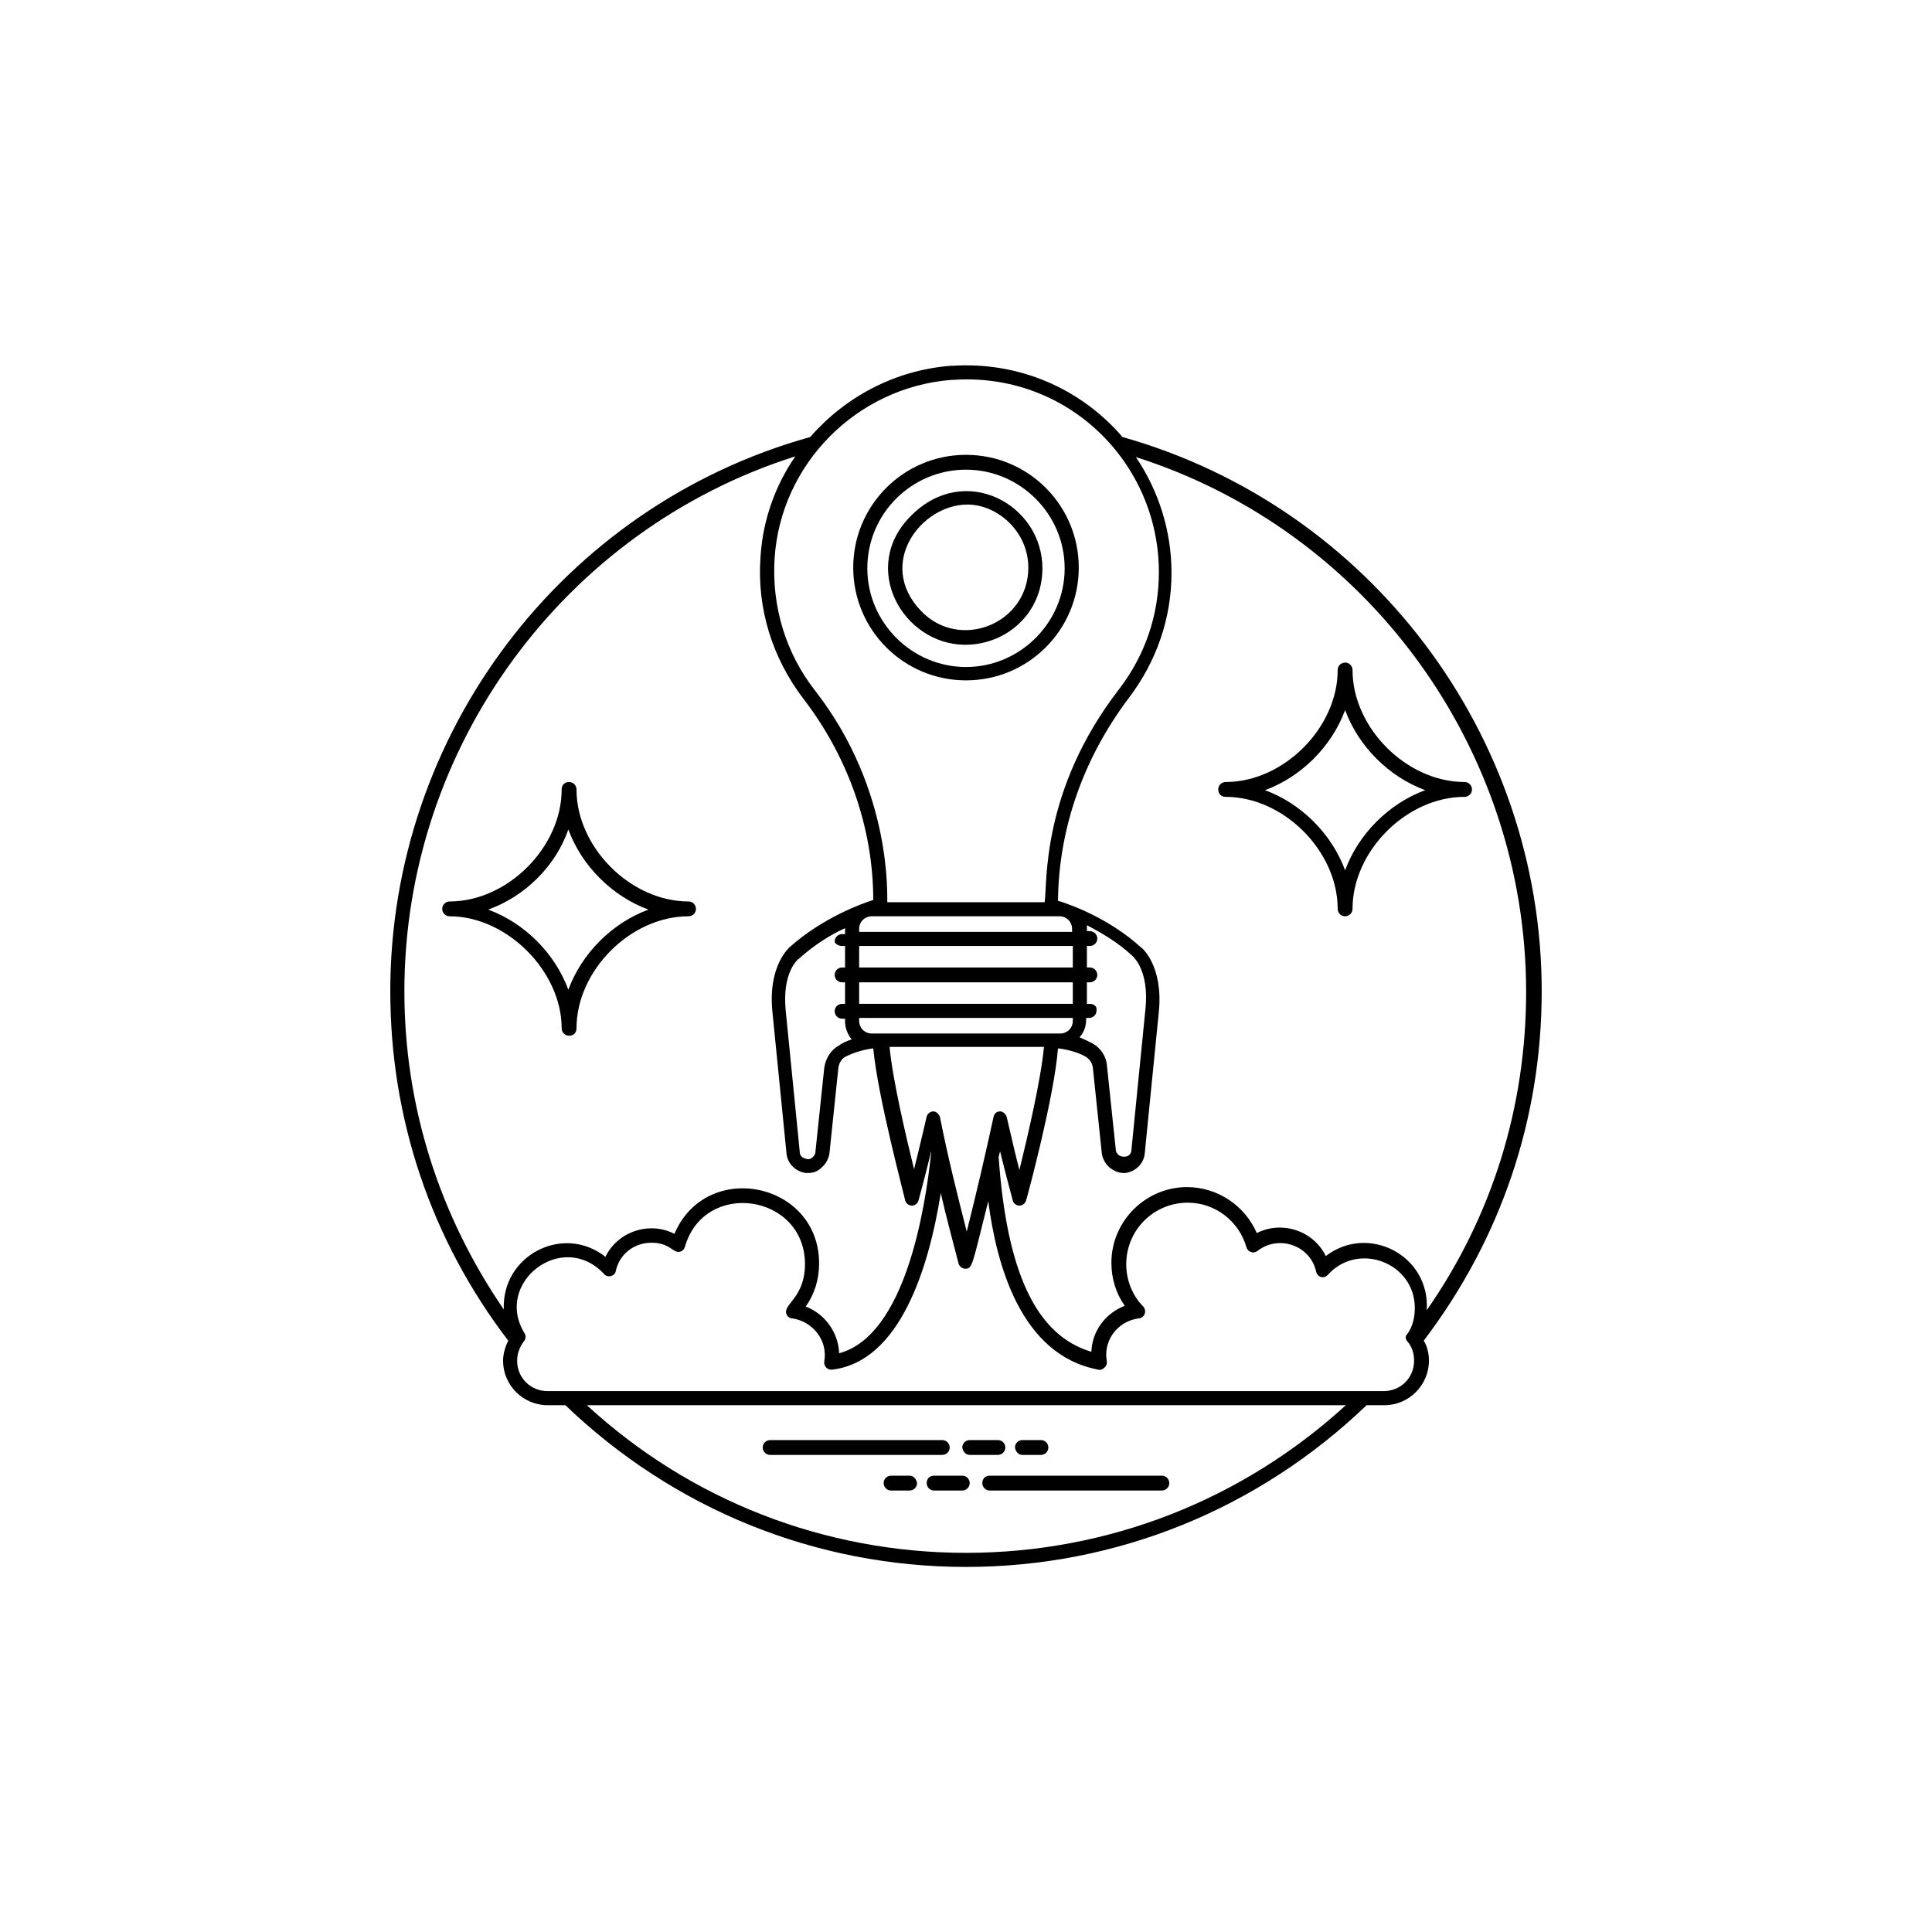<?xml version="1.0" encoding="UTF-8"?>
<svg width="1200pt" height="1200pt" version="1.1" viewBox="0 0 1200 1200" xmlns="http://www.w3.org/2000/svg">
 <g>
  <path d="m957.58 615.67c0-159.44-106.91-300.9-260.35-344.22-25.805-29.953-64.051-47-105.98-44.238h-0.922c-34.559 2.766-65.434 19.355-87.09 44.238-153.91 42.855-260.82 184.32-260.82 344.22 0 79.258 25.344 154.37 73.266 217.04-1.844 3.688-3.227 8.293-3.227 12.441 0 15.207 12.441 27.648 27.648 27.648h11.062c67.277 64.512 155.29 100.45 248.83 100.45 93.543 0 181.55-35.941 248.83-100.45h11.059c15.207 0 27.648-12.441 27.648-27.648 0-4.148-0.922-8.754-3.227-12.441 47.926-63.129 73.27-137.78 73.27-217.04zm-366.8-379.7h0.922c71.426-5.07 128.1 51.609 128.1 119.35 0 26.266-8.293 51.148-24.422 72.348-49.305 63.59-44.695 121.65-46.539 132.71h-97.691c-0.461-1.383 4.148-68.66-45.16-131.79-17.973-23.039-26.727-52.07-24.883-81.562 3.688-58.98 51.152-106.44 109.67-111.05zm57.602 414.72c-1.844 19.816-10.137 55.297-15.207 76.031-2.305-8.754-5.07-20.734-7.832-32.719-0.461-1.844-2.305-3.688-4.148-3.688-2.305 0-3.688 1.383-4.148 3.688-5.07 23.5-10.598 47-16.59 70.965-5.992-23.5-11.98-47.461-16.59-70.965-0.461-1.844-2.305-3.688-4.148-3.688s-3.688 1.383-4.148 3.227c-2.766 11.98-5.531 23.5-7.832 32.719-5.07-20.734-13.363-55.758-15.207-76.031h95.852zm-106.91-8.758c-4.609 0-7.832-3.688-7.832-7.832l-0.004-1.844h132.71v1.844c0 4.609-3.688 7.832-7.832 7.832zm-7.836-18.43v-13.363h132.71v13.363zm0-22.582v-13.363h132.71v13.363zm0-22.117v-1.844c0-4.609 3.688-7.832 7.832-7.832h19.355 97.23c4.609 0 7.832 3.688 7.832 7.832v1.844zm-220.72 234.55c-40.09-58.523-61.746-126.26-61.746-197.68 0-151.61 99.074-286.62 242.84-332.24-12.441 17.973-20.273 39.629-21.656 62.668-2.305 31.797 7.371 62.668 26.727 88.012 27.648 35.941 43.316 80.18 43.316 124.88-7.371 2.305-31.336 11.059-51.609 29.031-0.461 0.461-13.824 11.52-11.059 40.09l8.754 88.012c0.461 6.453 5.531 11.52 11.98 12.441h1.383c3.227 0 5.992-0.922 8.293-3.227 2.766-2.305 4.609-5.531 5.07-9.215l5.531-52.992c0.461-2.766 1.844-5.531 4.609-6.91 3.688-1.844 9.676-4.148 17.051-5.07 2.766 29.953 19.355 91.699 19.816 94.465 0.461 1.844 2.305 3.227 4.148 3.227s3.688-1.383 4.148-3.227c0 0 3.688-13.363 7.832-30.414v0.922c-3.688 35.02-16.129 113.36-57.141 124.42-0.461-12.902-8.754-24.422-20.734-29.031 5.531-7.832 8.293-17.051 8.293-26.727 0-50.688-70.043-64.973-89.855-18.434-15.207-7.832-35.02-1.844-42.855 14.285-26.277-20.734-64.523-0.918-63.141 32.719zm210.12-225.79h1.844v13.363h-1.844c-2.305 0-4.609 1.844-4.609 4.609 0 2.305 1.844 4.609 4.609 4.609h1.844v13.363h-1.844c-2.305 0-4.609 1.844-4.609 4.609 0 2.305 1.844 4.609 4.609 4.609h1.844v1.844c0 4.148 1.844 8.293 4.148 11.059-3.227 0.922-5.992 2.305-7.832 3.688-5.07 2.766-8.293 7.832-9.215 13.824l-5.531 52.531c0 1.383-0.922 2.305-1.844 3.227-0.922 0.922-2.305 1.383-3.688 0.922-2.305-0.461-4.148-1.844-4.148-4.148l-8.754-88.012c-2.305-23.5 7.371-31.797 8.293-32.258 9.215-8.293 19.355-14.746 28.57-18.895v1.844 1.844h-1.844c-2.305 0-4.609 1.844-4.609 4.609 0.004 0.918 1.844 2.758 4.609 2.758zm76.953 376.94c-88.012 0-171.42-32.719-235.47-91.699h471.4c-64.512 58.98-147.91 91.699-235.93 91.699zm274.18-131.33c2.766 3.227 4.148 7.371 4.148 11.98 0 10.598-8.293 18.895-18.895 18.895h-12.902l-493.52-0.004h-12.902c-10.598 0-18.895-8.293-18.895-18.895 0-4.148 1.383-8.293 4.148-11.98 1.383-1.383 1.383-3.688 0.461-5.07-19.355-31.336 23.5-64.512 49.305-36.863 2.305 2.766 6.91 1.383 7.371-1.844 2.305-10.598 11.52-17.512 22.117-17.512 11.98 0 13.363 6.91 17.973 5.531 1.383-0.461 2.305-1.383 2.766-2.766 11.98-42.395 74.648-33.176 74.648 10.598 0 20.734-13.824 24.883-11.52 30.875 0.461 1.383 1.844 2.766 3.688 2.766 12.441 1.844 22.117 13.363 19.816 26.727-0.461 2.766 1.844 5.531 5.07 5.07 41.934-5.07 59.902-63.129 67.277-109.67 3.227 14.285 7.371 29.492 11.059 43.777 0.461 1.844 2.305 3.227 4.148 3.227 4.609 0 4.148-1.844 14.285-41.934 5.07 38.707 19.816 95.387 68.199 104.6 1.383 0.461 2.766 0 4.148-1.383 2.305-2.305 0.922-4.148 0.922-7.832 0-11.52 8.754-21.195 20.273-22.578 3.688-0.461 5.07-4.609 2.766-7.371-6.91-6.91-10.598-16.59-10.598-26.266 0-21.195 17.051-38.246 38.246-38.246 17.051 0 31.797 11.52 36.402 27.648 0.922 3.227 4.609 4.148 6.91 2.305 12.902-10.137 32.719-3.688 36.402 12.902 0.922 3.688 5.07 4.609 7.371 1.844 18.895-20.734 53.914-7.371 53.914 20.734 0 5.992-1.383 11.52-4.609 16.129-1.379 0.918-1.379 3.223 0.004 4.606zm-50.688-52.992c-7.832-16.129-27.648-22.117-42.855-14.285-7.371-17.051-24.422-28.57-43.316-28.57-25.805 0-47 21.195-47 47 0 9.676 2.766 18.895 8.293 26.727-11.98 4.609-20.273 15.668-20.734 28.57-34.098-10.137-52.531-48.844-57.602-121.19 0.461-0.922 0.461-2.305 0.922-3.227 4.148 17.051 7.832 29.953 7.832 30.414 0.461 1.844 2.305 3.227 4.148 3.227s3.688-1.383 4.148-3.227c0.922-2.766 17.512-64.512 19.816-94.465 7.832 0.922 13.824 3.227 17.051 5.07 2.305 1.383 4.148 3.688 4.609 6.91l5.531 52.992c0.461 3.688 2.305 6.91 5.07 9.215 2.305 1.844 5.531 3.227 8.293 3.227h1.383c6.453-0.922 11.52-5.992 11.98-12.441l8.754-88.012c2.766-28.109-10.598-39.629-11.059-39.629-20.273-18.434-44.238-26.727-51.609-29.031 0.461-44.699 15.668-88.473 44.238-126.26 17.051-22.578 26.266-49.305 26.266-77.414 0-25.805-7.832-50.688-22.117-71.887 143.31 45.621 242.38 180.63 242.38 332.24 0 71.426-21.195 139.62-61.746 197.68 2.293-34.098-36.414-53.914-62.68-33.637zm-146.54-156.67h-1.844v-13.363h1.844c2.305 0 4.609-1.844 4.609-4.609 0-2.305-1.844-4.609-4.609-4.609h-1.844v-13.363h1.844c2.305 0 4.609-1.844 4.609-4.609 0-2.305-1.844-4.609-4.609-4.609h-1.844v-1.844-1.844c8.754 4.609 19.355 10.598 28.57 19.355 0.461 0.461 10.137 9.215 7.832 32.258l-8.754 88.012c0 2.305-1.844 4.148-4.148 4.148-1.383 0-2.305 0-3.688-0.922-0.922-0.922-1.844-1.844-1.844-3.227l-5.531-52.531c-0.461-5.992-4.148-11.059-9.215-13.824-1.844-0.922-4.609-2.305-7.832-3.688 2.766-2.766 4.148-6.91 4.148-11.059v-0.918h1.844c2.305 0 4.609-1.844 4.609-4.609 0.457-2.301-1.387-4.144-4.148-4.144z"/>
  <path d="m478.35 903.67h106.91c2.305 0 4.609-1.844 4.609-4.609 0-2.305-1.844-4.609-4.609-4.609l-106.91 0.004c-2.305 0-4.609 1.844-4.609 4.609s2.305 4.606 4.609 4.606z"/>
  <path d="m602.3 903.67h17.512c2.305 0 4.609-1.844 4.609-4.609 0-2.305-1.844-4.609-4.609-4.609h-17.512c-2.305 0-4.609 1.844-4.609 4.609 0.465 2.769 2.305 4.609 4.609 4.609z"/>
  <path d="m635.02 903.67h11.52c2.305 0 4.609-1.844 4.609-4.609 0-2.305-1.844-4.609-4.609-4.609h-11.52c-2.305 0-4.609 1.844-4.609 4.609 0.461 2.769 2.305 4.609 4.609 4.609z"/>
  <path d="m610.14 921.18c0 2.305 1.844 4.609 4.609 4.609h106.91c2.305 0 4.609-1.844 4.609-4.609 0-2.305-1.844-4.609-4.609-4.609h-106.91c-2.762 0-4.606 1.844-4.606 4.609z"/>
  <path d="m575.58 921.18c0 2.305 1.844 4.609 4.609 4.609h17.512c2.305 0 4.609-1.844 4.609-4.609 0-2.305-1.844-4.609-4.609-4.609h-17.512c-2.766 0-4.609 1.844-4.609 4.609z"/>
  <path d="m564.98 916.57h-11.52c-2.305 0-4.609 1.844-4.609 4.609 0 2.305 1.844 4.609 4.609 4.609h11.52c2.305 0 4.609-1.844 4.609-4.609-0.461-2.766-2.305-4.609-4.609-4.609z"/>
  <path d="m600 422.59c38.707 0 70.043-31.336 70.043-70.043s-31.336-70.043-70.043-70.043-70.043 31.336-70.043 70.043c0.004 38.707 31.336 70.043 70.043 70.043zm0-130.87c33.637 0 61.285 27.648 61.285 61.285s-27.648 61.285-61.285 61.285-61.285-27.648-61.285-61.285c0-34.098 27.648-61.285 61.285-61.285z"/>
  <path d="m599.54 400.48c25.344 0 47.922-19.355 47.922-47.461 0-39.629-47.922-65.895-81.102-33.176-33.176 32.25-5.527 80.637 33.18 80.637zm1.383-87.094c18.434 0 37.785 16.59 37.785 39.168 0 35.02-42.855 52.07-66.816 26.727-27.645-29.031 0.004-65.895 29.031-65.895z"/>
  <path d="m761.28 494.94c35.941 0 69.582 33.637 69.582 69.582 0 2.305 1.844 4.609 4.609 4.609 2.305 0 4.609-1.844 4.609-4.609 0-35.941 33.637-69.582 69.582-69.582 2.305 0 4.609-1.844 4.609-4.609 0-2.305-1.844-4.609-4.609-4.609-35.941 0-69.582-33.637-69.582-69.582 0-2.305-1.844-4.609-4.609-4.609-2.305 0-4.609 1.844-4.609 4.609 0 35.941-33.637 69.582-69.582 69.582-2.305 0-4.609 1.844-4.609 4.609 0.004 2.769 1.844 4.609 4.609 4.609zm74.191-53.914c8.293 22.578 27.188 41.473 49.766 49.766-22.578 8.293-41.473 27.188-49.766 49.766-8.293-22.578-27.188-41.473-49.766-49.766 22.578-8.293 41.469-27.184 49.766-49.766z"/>
  <path d="m348.86 638.71c0 2.305 1.844 4.609 4.609 4.609s4.609-1.844 4.609-4.609c0-35.941 33.637-69.582 69.582-69.582 2.305 0 4.609-1.844 4.609-4.609 0-2.305-1.844-4.609-4.609-4.609-35.941 0-69.582-33.637-69.582-69.582 0-2.305-1.844-4.609-4.609-4.609s-4.609 1.844-4.609 4.609c0 35.941-33.637 69.582-69.582 69.582-2.305 0-4.609 1.844-4.609 4.609 0 2.305 1.844 4.609 4.609 4.609 35.484 0 69.582 34.098 69.582 69.582zm4.148-123.5c8.293 22.578 27.188 41.473 49.766 49.766-22.578 8.293-41.473 27.188-49.766 49.766-8.293-22.578-27.188-41.473-49.766-49.766 23.039-8.293 41.934-27.188 49.766-49.766z"/>
 </g>
</svg>

